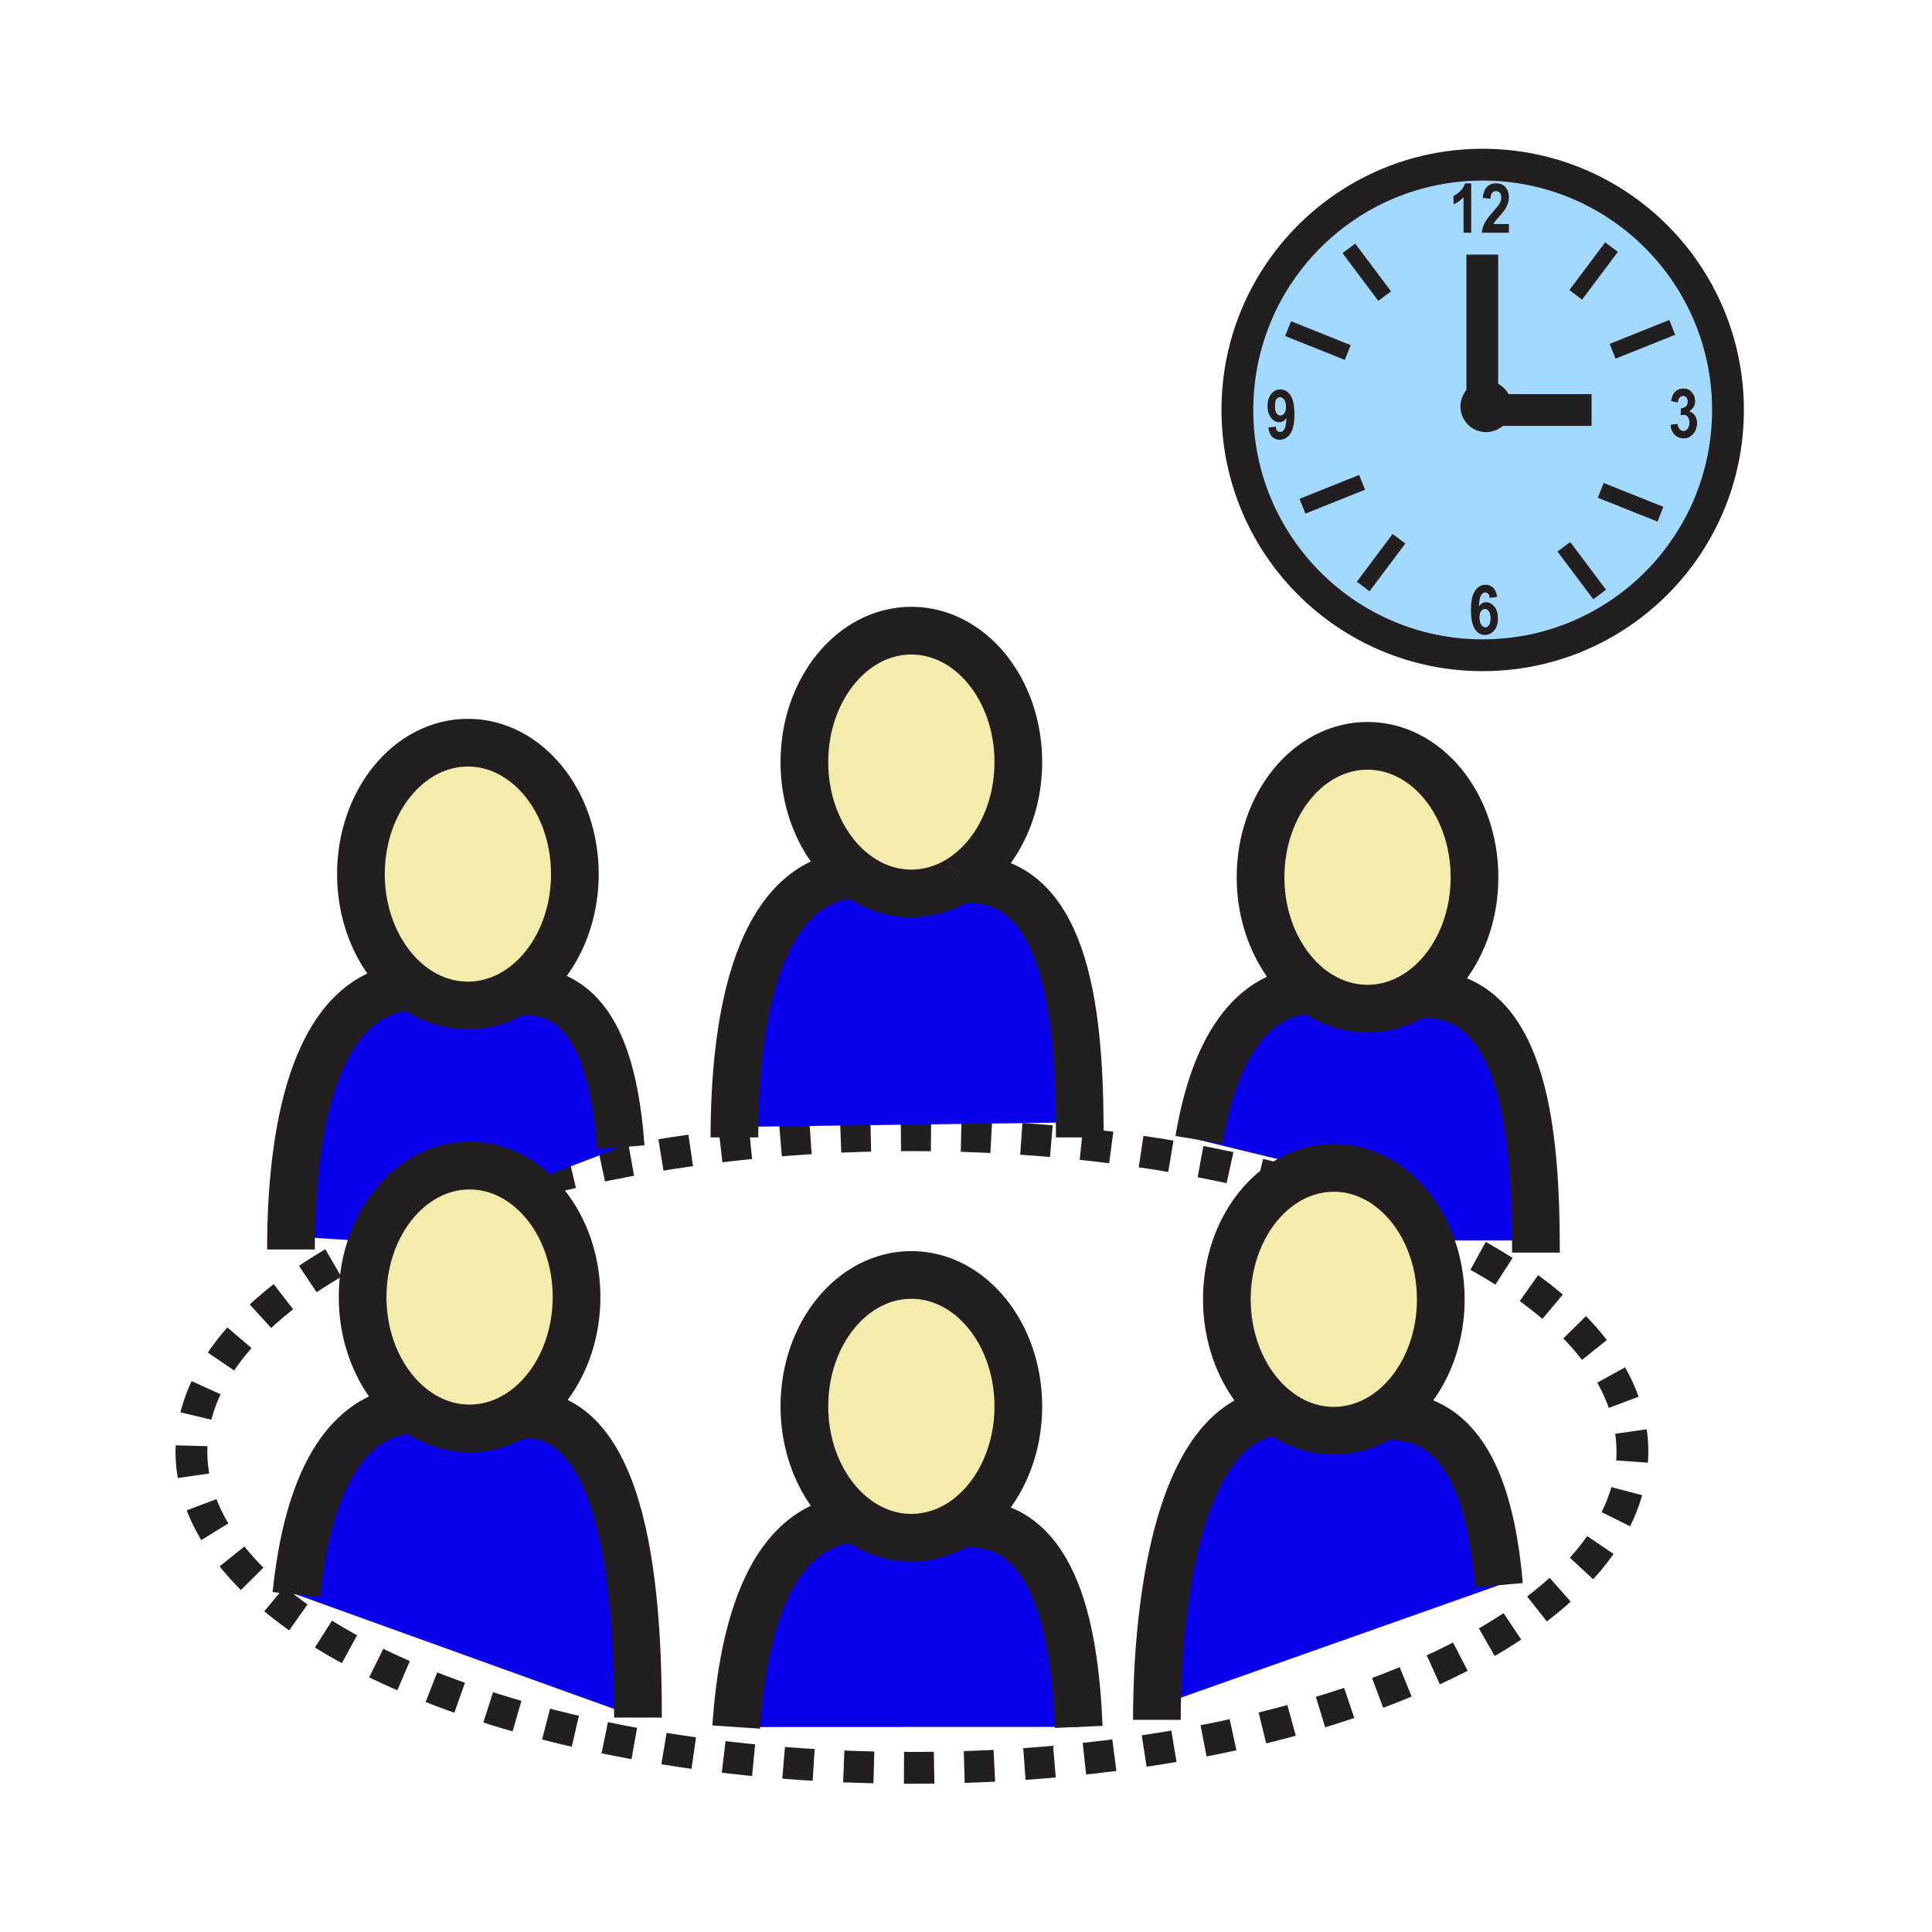 <?xml version="1.0"?><svg xmlns="http://www.w3.org/2000/svg" width="850.394" height="850.394" viewBox="0 0 850.394 850.394" overflow="visible"><path d="M626.854 540.995c56.673 25.154 91.668 59.735 91.668 97.91 0 76.893-141.989 139.23-317.134 139.23-175.152 0-317.138-62.338-317.138-139.23 0-35.417 30.123-67.751 79.738-92.322M239.033 519.273c47.491-12.444 103.021-19.599 162.355-19.599 60.46 0 116.971 7.426 165.058 20.323" fill="none" stroke="#231f20" stroke-width="14" stroke-dasharray="13.26"></path><path d="M130.45 701.84c4.13-40.28 17.23-79.47 51.77-81.52 7.13 5.34 15.51 8.42 24.47 8.42 7.62 0 14.82-2.221 21.19-6.181 48.71-3.949 52.94 83.45 52.94 133.45L130.45 701.84z" fill="#0b00ea"></path><path d="M746.08 182.81c.63.91.939 2.04.939 3.4 0 1.98-.59 3.61-1.77 4.91-1.18 1.29-2.58 1.94-4.21 1.94-1.56 0-2.88-.54-3.96-1.64-1.08-1.09-1.71-2.58-1.89-4.47l3.3-.48c.09 1.02.37 1.8.84 2.34.479.54 1.04.81 1.68.81.7 0 1.3-.32 1.78-.96.49-.64.729-1.52.729-2.65 0-1.06-.229-1.89-.699-2.49-.46-.6-1.03-.9-1.69-.9-.439 0-.96.11-1.56.31l.37-3.38c.88.01 1.569-.22 2.09-.71.5-.5.76-1.19.76-2.09 0-.75-.19-1.33-.55-1.76-.37-.42-.83-.63-1.41-.63-.57 0-1.07.24-1.48.73-.42.48-.67 1.2-.75 2.16l-3.159-.66c.329-1.98.97-3.41 1.909-4.31.95-.9 2.15-1.34 3.591-1.34 1.619 0 2.899.57 3.85 1.73.96 1.15 1.43 2.43 1.43 3.83 0 .95-.21 1.8-.64 2.56-.43.76-1.08 1.42-1.93 2 .99.26 1.8.85 2.43 1.75z" fill="#231f20"></path><path d="M665.31 180.47c.07-.51.11-1.03.11-1.56 0-6.24-5.07-11.3-11.3-11.3-.57 0-1.13.04-1.67.12-5.45.81-9.63 5.51-9.63 11.18 0 6.24 5.06 11.31 11.3 11.31 5.7 0 10.43-4.25 11.19-9.75zM652.62 72.48c59.63 0 107.97 48.34 107.97 107.97 0 59.63-48.34 107.97-107.97 107.97s-107.97-48.34-107.97-107.97c0-59.63 48.34-107.97 107.97-107.97zm94.4 113.73c0-1.36-.31-2.49-.939-3.4-.63-.9-1.44-1.49-2.43-1.75.85-.58 1.5-1.24 1.93-2 .43-.76.64-1.61.64-2.56 0-1.4-.47-2.68-1.43-3.83-.95-1.16-2.23-1.73-3.85-1.73-1.44 0-2.641.44-3.591 1.34-.939.9-1.58 2.33-1.909 4.31l3.159.66c.08-.96.33-1.68.75-2.16.41-.49.91-.73 1.48-.73.58 0 1.04.21 1.41.63.359.43.55 1.01.55 1.76 0 .9-.26 1.59-.76 2.09-.521.49-1.21.72-2.09.71l-.37 3.38c.6-.2 1.12-.31 1.56-.31.66 0 1.23.3 1.69.9.47.6.699 1.43.699 2.49 0 1.13-.239 2.01-.729 2.65-.48.64-1.08.96-1.78.96-.64 0-1.2-.27-1.68-.81-.47-.54-.75-1.32-.84-2.34l-3.3.48c.18 1.89.81 3.38 1.89 4.47 1.08 1.1 2.4 1.64 3.96 1.64 1.63 0 3.03-.65 4.21-1.94 1.18-1.3 1.77-2.93 1.77-4.91zm-82.83-83.75V98.6h-6.78c.18-.38.41-.76.7-1.15.29-.4.989-1.21 2.08-2.44 1.18-1.32 2.02-2.39 2.52-3.24.5-.84.87-1.68 1.12-2.51.24-.83.36-1.69.36-2.58 0-1.57-.471-2.96-1.421-4.17-.949-1.21-2.35-1.82-4.21-1.82-1.699 0-3.06.52-4.079 1.55-1.021 1.04-1.631 2.65-1.841 4.86l3.391.42c.12-2.26.93-3.39 2.439-3.39.681 0 1.24.24 1.66.72.43.49.64 1.2.64 2.15 0 .89-.26 1.77-.77 2.65-.35.6-1.27 1.75-2.77 3.46-1.891 2.14-3.16 3.87-3.82 5.18-.66 1.32-1.05 2.71-1.17 4.17h11.951zm-8.49 160.73l3.29-.43c-.24-1.81-.82-3.17-1.721-4.06-.899-.89-2.01-1.33-3.319-1.33-1.91 0-3.47.87-4.681 2.61-1.22 1.75-1.819 4.6-1.819 8.57 0 3.92.58 6.72 1.75 8.41s2.64 2.53 4.42 2.53c1.62 0 2.979-.65 4.07-1.95 1.1-1.3 1.649-3.09 1.649-5.38 0-2.15-.52-3.87-1.56-5.16-1.04-1.3-2.25-1.95-3.641-1.95-.64 0-1.21.16-1.739.46-.521.31-1 .77-1.42 1.38.13-2.45.439-4.08.93-4.89s1.1-1.21 1.84-1.21c1.141 0 1.791.8 1.951 2.4zm-8.12-160.73V80.69h-2.75c-.39 1.3-1.1 2.44-2.12 3.43-1.01 1-1.99 1.69-2.94 2.07v3.77c1.671-.67 3.141-1.73 4.41-3.16v15.66h3.4zm-77.81 79.9c0-3.91-.579-6.71-1.739-8.4-1.17-1.7-2.65-2.54-4.44-2.54-1.609 0-2.96.65-4.05 1.96-1.1 1.31-1.64 3.11-1.64 5.4 0 2.14.52 3.85 1.56 5.14s2.23 1.94 3.58 1.94c.66 0 1.25-.16 1.78-.46.529-.31 1.01-.76 1.43-1.36-.13 2.45-.44 4.08-.93 4.89-.48.8-1.101 1.21-1.86 1.21-1.12 0-1.77-.8-1.92-2.41l-3.3.44c.25 1.84.81 3.2 1.68 4.08s1.98 1.32 3.32 1.32c1.93 0 3.5-.87 4.71-2.61 1.219-1.75 1.819-4.61 1.819-8.6z" fill="#a3d9ff"></path><path d="M676.05 546H630l-.69.28c-7.689-19.09-23.699-32.21-42.21-32.21-3.029 0-5.989.35-8.85 1.02L578 514l-50.25-12.25c5.77-34.37 19.58-64.4 49.69-66.21 7.13 5.35 15.51 8.43 24.489 8.43 7.63 0 14.83-2.22 21.2-6.18 46.991-3.82 52.591 58.89 52.921 108.21z" fill="#0b00ea"></path><path d="M665.42 178.91c0 .53-.04 1.05-.11 1.56h-12.86v-12.74c.54-.08 1.1-.12 1.67-.12 6.23 0 11.3 5.06 11.3 11.3z" fill="#231f20"></path><path d="M652.45 180.47h12.859c-.76 5.5-5.489 9.75-11.189 9.75-6.24 0-11.3-5.07-11.3-11.31 0-5.67 4.18-10.37 9.63-11.18v12.74zM664.19 98.6v3.86h-11.95c.12-1.46.51-2.85 1.17-4.17.66-1.31 1.93-3.04 3.82-5.18 1.5-1.71 2.42-2.86 2.77-3.46.51-.88.77-1.76.77-2.65 0-.95-.21-1.66-.64-2.15-.42-.48-.979-.72-1.66-.72-1.51 0-2.319 1.13-2.439 3.39l-3.391-.42c.21-2.21.82-3.82 1.841-4.86 1.02-1.03 2.38-1.55 4.079-1.55 1.86 0 3.261.61 4.21 1.82.95 1.21 1.421 2.6 1.421 4.17 0 .89-.12 1.75-.36 2.58-.25.83-.62 1.67-1.12 2.51-.5.85-1.34 1.92-2.52 3.24-1.091 1.23-1.79 2.04-2.08 2.44-.29.39-.521.77-.7 1.15h6.779z" fill="#231f20"></path><path d="M659.81 697.73L512 750l-2.72-.03c.85-49.41 10.92-125.359 53.37-128.62 7.119 5.33 15.5 8.4 24.449 8.4 7.62 0 14.82-2.22 21.19-6.18 36.541-2.97 48.041 34.26 51.521 74.16z" fill="#0b00ea"></path><path d="M658.99 262.76l-3.29.43c-.16-1.6-.811-2.4-1.95-2.4-.74 0-1.35.4-1.84 1.21s-.8 2.44-.93 4.89c.42-.61.899-1.07 1.42-1.38.529-.3 1.1-.46 1.739-.46 1.391 0 2.601.65 3.641 1.95 1.04 1.29 1.56 3.01 1.56 5.16 0 2.29-.55 4.08-1.649 5.38-1.091 1.3-2.45 1.95-4.07 1.95-1.78 0-3.25-.84-4.42-2.53s-1.75-4.49-1.75-8.41c0-3.97.6-6.82 1.819-8.57 1.211-1.74 2.771-2.61 4.681-2.61 1.31 0 2.42.44 3.319 1.33.9.89 1.48 2.25 1.72 4.06zm-3.63 12.39c.42-.6.63-1.58.63-2.95 0-1.42-.221-2.46-.681-3.11-.449-.65-1.02-.97-1.689-.97-.65 0-1.21.31-1.66.93-.46.62-.68 1.54-.68 2.78 0 1.37.25 2.41.76 3.14.51.72 1.09 1.08 1.74 1.08.64 0 1.16-.3 1.58-.9z" fill="#231f20"></path><path d="M655.99 272.2c0 1.37-.21 2.35-.63 2.95s-.94.9-1.58.9c-.65 0-1.23-.36-1.74-1.08-.51-.73-.76-1.77-.76-3.14 0-1.24.22-2.16.68-2.78.45-.62 1.01-.93 1.66-.93.67 0 1.24.32 1.689.97.461.65.681 1.69.681 3.11z" fill="#a3d9ff"></path><path d="M647.58 80.69v21.77h-3.4V86.8c-1.27 1.43-2.739 2.49-4.41 3.16v-3.77c.95-.38 1.931-1.07 2.94-2.07 1.021-.99 1.73-2.13 2.12-3.43h2.75z" fill="#231f20"></path><path d="M577.44 435.54c-13.551-10.16-22.591-28.48-22.591-49.41 0-31.95 21.07-57.85 47.08-57.85 26.011 0 47.09 25.9 47.09 57.85 0 22.58-10.529 42.14-25.89 51.66-6.37 3.96-13.57 6.18-21.2 6.18-8.979 0-17.359-3.08-24.489-8.43zM608.29 623.57c-6.37 3.96-13.57 6.18-21.19 6.18-8.949 0-17.33-3.07-24.449-8.4-13.571-10.15-22.631-28.49-22.631-49.44 0-28.22 16.461-51.73 38.23-56.82 2.86-.67 5.82-1.02 8.85-1.02 18.511 0 34.521 13.12 42.21 32.21 3.12 7.72 4.87 16.43 4.87 25.63 0 22.58-10.53 42.14-25.89 51.66z" fill="#f4ecad" class="aac-skin-fill"></path><path d="M568.03 173.96c1.16 1.69 1.739 4.49 1.739 8.4 0 3.99-.6 6.85-1.819 8.6-1.21 1.74-2.78 2.61-4.71 2.61-1.34 0-2.45-.44-3.32-1.32s-1.43-2.24-1.68-4.08l3.3-.44c.15 1.61.8 2.41 1.92 2.41.76 0 1.38-.41 1.86-1.21.489-.81.8-2.44.93-4.89-.42.6-.9 1.05-1.43 1.36-.53.3-1.12.46-1.78.46-1.35 0-2.54-.65-3.58-1.94s-1.56-3-1.56-5.14c0-2.29.54-4.09 1.64-5.4 1.09-1.31 2.44-1.96 4.05-1.96 1.79 0 3.27.84 4.44 2.54zm-2.76 7.92c.461-.62.69-1.55.69-2.8 0-1.36-.26-2.4-.77-3.13-.511-.73-1.101-1.09-1.75-1.09-.631 0-1.15.3-1.57.9-.42.6-.63 1.6-.63 3s.229 2.42.689 3.07 1.021.98 1.69.98c.641 0 1.191-.31 1.651-.93z" fill="#231f20"></path><path d="M565.96 179.08c0 1.25-.229 2.18-.69 2.8-.46.62-1.01.93-1.649.93-.67 0-1.23-.33-1.69-.98s-.689-1.67-.689-3.07.21-2.4.63-3c.42-.6.939-.9 1.57-.9.649 0 1.239.36 1.75 1.09.508.73.768 1.77.768 3.13z" fill="#a3d9ff"></path><path d="M475.25 494.01L326 496l-2.7-.02c.57-48.181 10.26-108.57 53.38-111.13 7.13 5.34 15.51 8.42 24.47 8.42 7.61 0 14.8-2.22 21.16-6.17h.01c46.6-3.82 52.51 57.78 52.93 106.91zM474.83 760.12l-150.78.06c2.93-43.6 15.16-89.51 52.63-91.739 7.13 5.34 15.51 8.42 24.47 8.42 7.62 0 14.82-2.221 21.19-6.181 41.18-3.35 50.57 44.39 52.49 89.44z" fill="#0b00ea"></path><path d="M376.68 384.85c-13.56-10.15-22.62-28.48-22.62-49.42 0-31.94 21.09-57.84 47.09-57.84 26 0 47.081 25.9 47.081 57.84 0 22.59-10.54 42.15-25.911 51.67h-.01c-6.36 3.95-13.55 6.17-21.16 6.17-8.96 0-17.34-3.08-24.47-8.42zM376.68 668.44c-13.56-10.15-22.62-28.49-22.62-49.431 0-31.93 21.09-57.83 47.09-57.83 26 0 47.081 25.9 47.081 57.83 0 22.59-10.53 42.15-25.891 51.67-6.37 3.96-13.57 6.181-21.19 6.181-8.96 0-17.34-3.08-24.47-8.42z" fill="#f4ecad" class="aac-skin-fill"></path><path d="M273.22 504.94L234 520l-4.87.04c-6.67-4.45-14.31-6.98-22.44-6.98-18.93 0-35.25 13.73-42.72 33.521l-35.85-2.44c.71-47.979 10.59-107.43 53.34-109.989 7.13 5.35 15.52 8.43 24.49 8.43 7.62 0 14.82-2.22 21.19-6.18 33.46-2.722 43.24 30.968 46.08 68.538z" fill="#0b00ea"></path><path d="M227.88 622.56c-6.37 3.96-13.57 6.181-21.19 6.181-8.96 0-17.34-3.08-24.47-8.42-13.56-10.15-22.61-28.48-22.61-49.42 0-8.69 1.56-16.931 4.36-24.32 7.47-19.79 23.79-33.521 42.72-33.521 8.13 0 15.77 2.53 22.44 6.98 14.68 9.8 24.64 28.9 24.64 50.86 0 22.58-10.53 42.14-25.89 51.66zM227.14 436.4c-6.37 3.96-13.57 6.18-21.19 6.18-8.97 0-17.36-3.08-24.49-8.43-13.55-10.16-22.59-28.48-22.59-49.41 0-31.94 21.08-57.84 47.08-57.84s47.08 25.9 47.08 57.84c0 22.58-10.53 42.14-25.89 51.66z" fill="#f4ecad" class="aac-skin-fill"></path><g fill="none" stroke="#231f20"><path d="M181.46 434.15c-13.55-10.16-22.59-28.48-22.59-49.41 0-31.94 21.08-57.84 47.08-57.84s47.08 25.9 47.08 57.84c0 22.58-10.53 42.14-25.89 51.66-6.37 3.96-13.57 6.18-21.19 6.18-8.97 0-17.36-3.08-24.49-8.43z" stroke-width="21"></path><path d="M227.11 436.4h.03c33.46-2.721 43.24 30.97 46.08 68.54M128.08 549.96c0-1.92.01-3.86.04-5.82.71-47.979 10.59-107.43 53.34-109.989.95-.061 1.92-.091 2.9-.091M422.31 387.1c-6.36 3.95-13.55 6.17-21.16 6.17-8.96 0-17.34-3.08-24.47-8.42-13.56-10.15-22.62-28.48-22.62-49.42 0-31.94 21.09-57.84 47.09-57.84 26 0 47.081 25.9 47.081 57.84 0 22.59-10.54 42.15-25.911 51.67" stroke-width="21"></path><path d="M422.31 387.1h.01c46.6-3.82 52.51 57.78 52.93 106.91.02 2.24.03 4.46.03 6.641M323.27 500.65c0-1.54.01-3.101.03-4.67.57-48.181 10.26-108.57 53.38-111.13.94-.06 1.9-.09 2.88-.09M577.44 435.54c-13.551-10.16-22.591-28.48-22.591-49.41 0-31.95 21.07-57.85 47.08-57.85 26.011 0 47.09 25.9 47.09 57.85 0 22.58-10.529 42.14-25.89 51.66-6.37 3.96-13.57 6.18-21.2 6.18-8.979 0-17.359-3.08-24.489-8.43z" stroke-width="21"></path><path d="M623.09 437.79h.04c46.99-3.82 52.59 58.89 52.92 108.21.01 1.8.021 3.58.021 5.34M527.75 501.75c5.77-34.37 19.58-64.4 49.69-66.21.949-.06 1.92-.09 2.909-.09M376.68 668.44c-13.56-10.15-22.62-28.49-22.62-49.431 0-31.93 21.09-57.83 47.09-57.83 26 0 47.081 25.9 47.081 57.83 0 22.59-10.53 42.15-25.891 51.67-6.37 3.96-13.57 6.181-21.19 6.181-8.96 0-17.34-3.08-24.47-8.42z" stroke-width="21"></path><path d="M422.31 670.68h.03c41.18-3.35 50.57 44.391 52.49 89.44M324.05 760.18c2.93-43.6 15.16-89.51 52.63-91.739.94-.061 1.9-.091 2.88-.091M229.13 520.04c14.68 9.8 24.64 28.9 24.64 50.86 0 22.58-10.53 42.14-25.89 51.659-6.37 3.96-13.57 6.181-21.19 6.181-8.96 0-17.34-3.08-24.47-8.42-13.56-10.15-22.61-28.48-22.61-49.42 0-8.69 1.56-16.931 4.36-24.32 7.47-19.79 23.79-33.521 42.72-33.521 8.13.001 15.77 2.531 22.44 6.981z" stroke-width="21"></path><path d="M227.85 622.56h.03c48.71-3.949 52.94 83.45 52.94 133.45M130.45 701.84c4.13-40.28 17.23-79.47 51.77-81.52.94-.061 1.9-.09 2.88-.09M629.31 546.28c3.12 7.72 4.87 16.43 4.87 25.63 0 22.58-10.529 42.14-25.89 51.66-6.37 3.96-13.57 6.18-21.19 6.18-8.949 0-17.33-3.07-24.449-8.4-13.571-10.15-22.631-28.49-22.631-49.44 0-28.22 16.461-51.73 38.23-56.82 2.86-.67 5.82-1.02 8.85-1.02 18.51 0 34.52 13.12 42.21 32.21z" stroke-width="21"></path><path d="M608.26 623.57h.03c36.54-2.971 48.04 34.26 51.52 74.16M509.22 757.02c0-2.279.021-4.63.061-7.05.85-49.41 10.92-125.359 53.37-128.62a38.94 38.94 0 0 1 2.859-.109" stroke-width="21"></path><circle cx="652.62" cy="180.45" r="107.97" stroke-width="14"></circle><path stroke-width="7" d="M566.98 144.65l26.26 10.52M593.72 109.32l15.76 21.01M736.07 144.1l-26.26 10.51M709.33 108.77l-15.75 21.01M573.29 222.82l26.25-10.51M600.02 258.15l15.76-21.01M730.85 226.34l-26.26-10.5M704.11 261.68l-15.76-21.01"></path><path stroke-width="14" d="M652.45 112.07v65.17M700.56 180.47H652.22"></path></g><path fill="none" d="M0 0h850.394v850.394H0z"></path></svg>